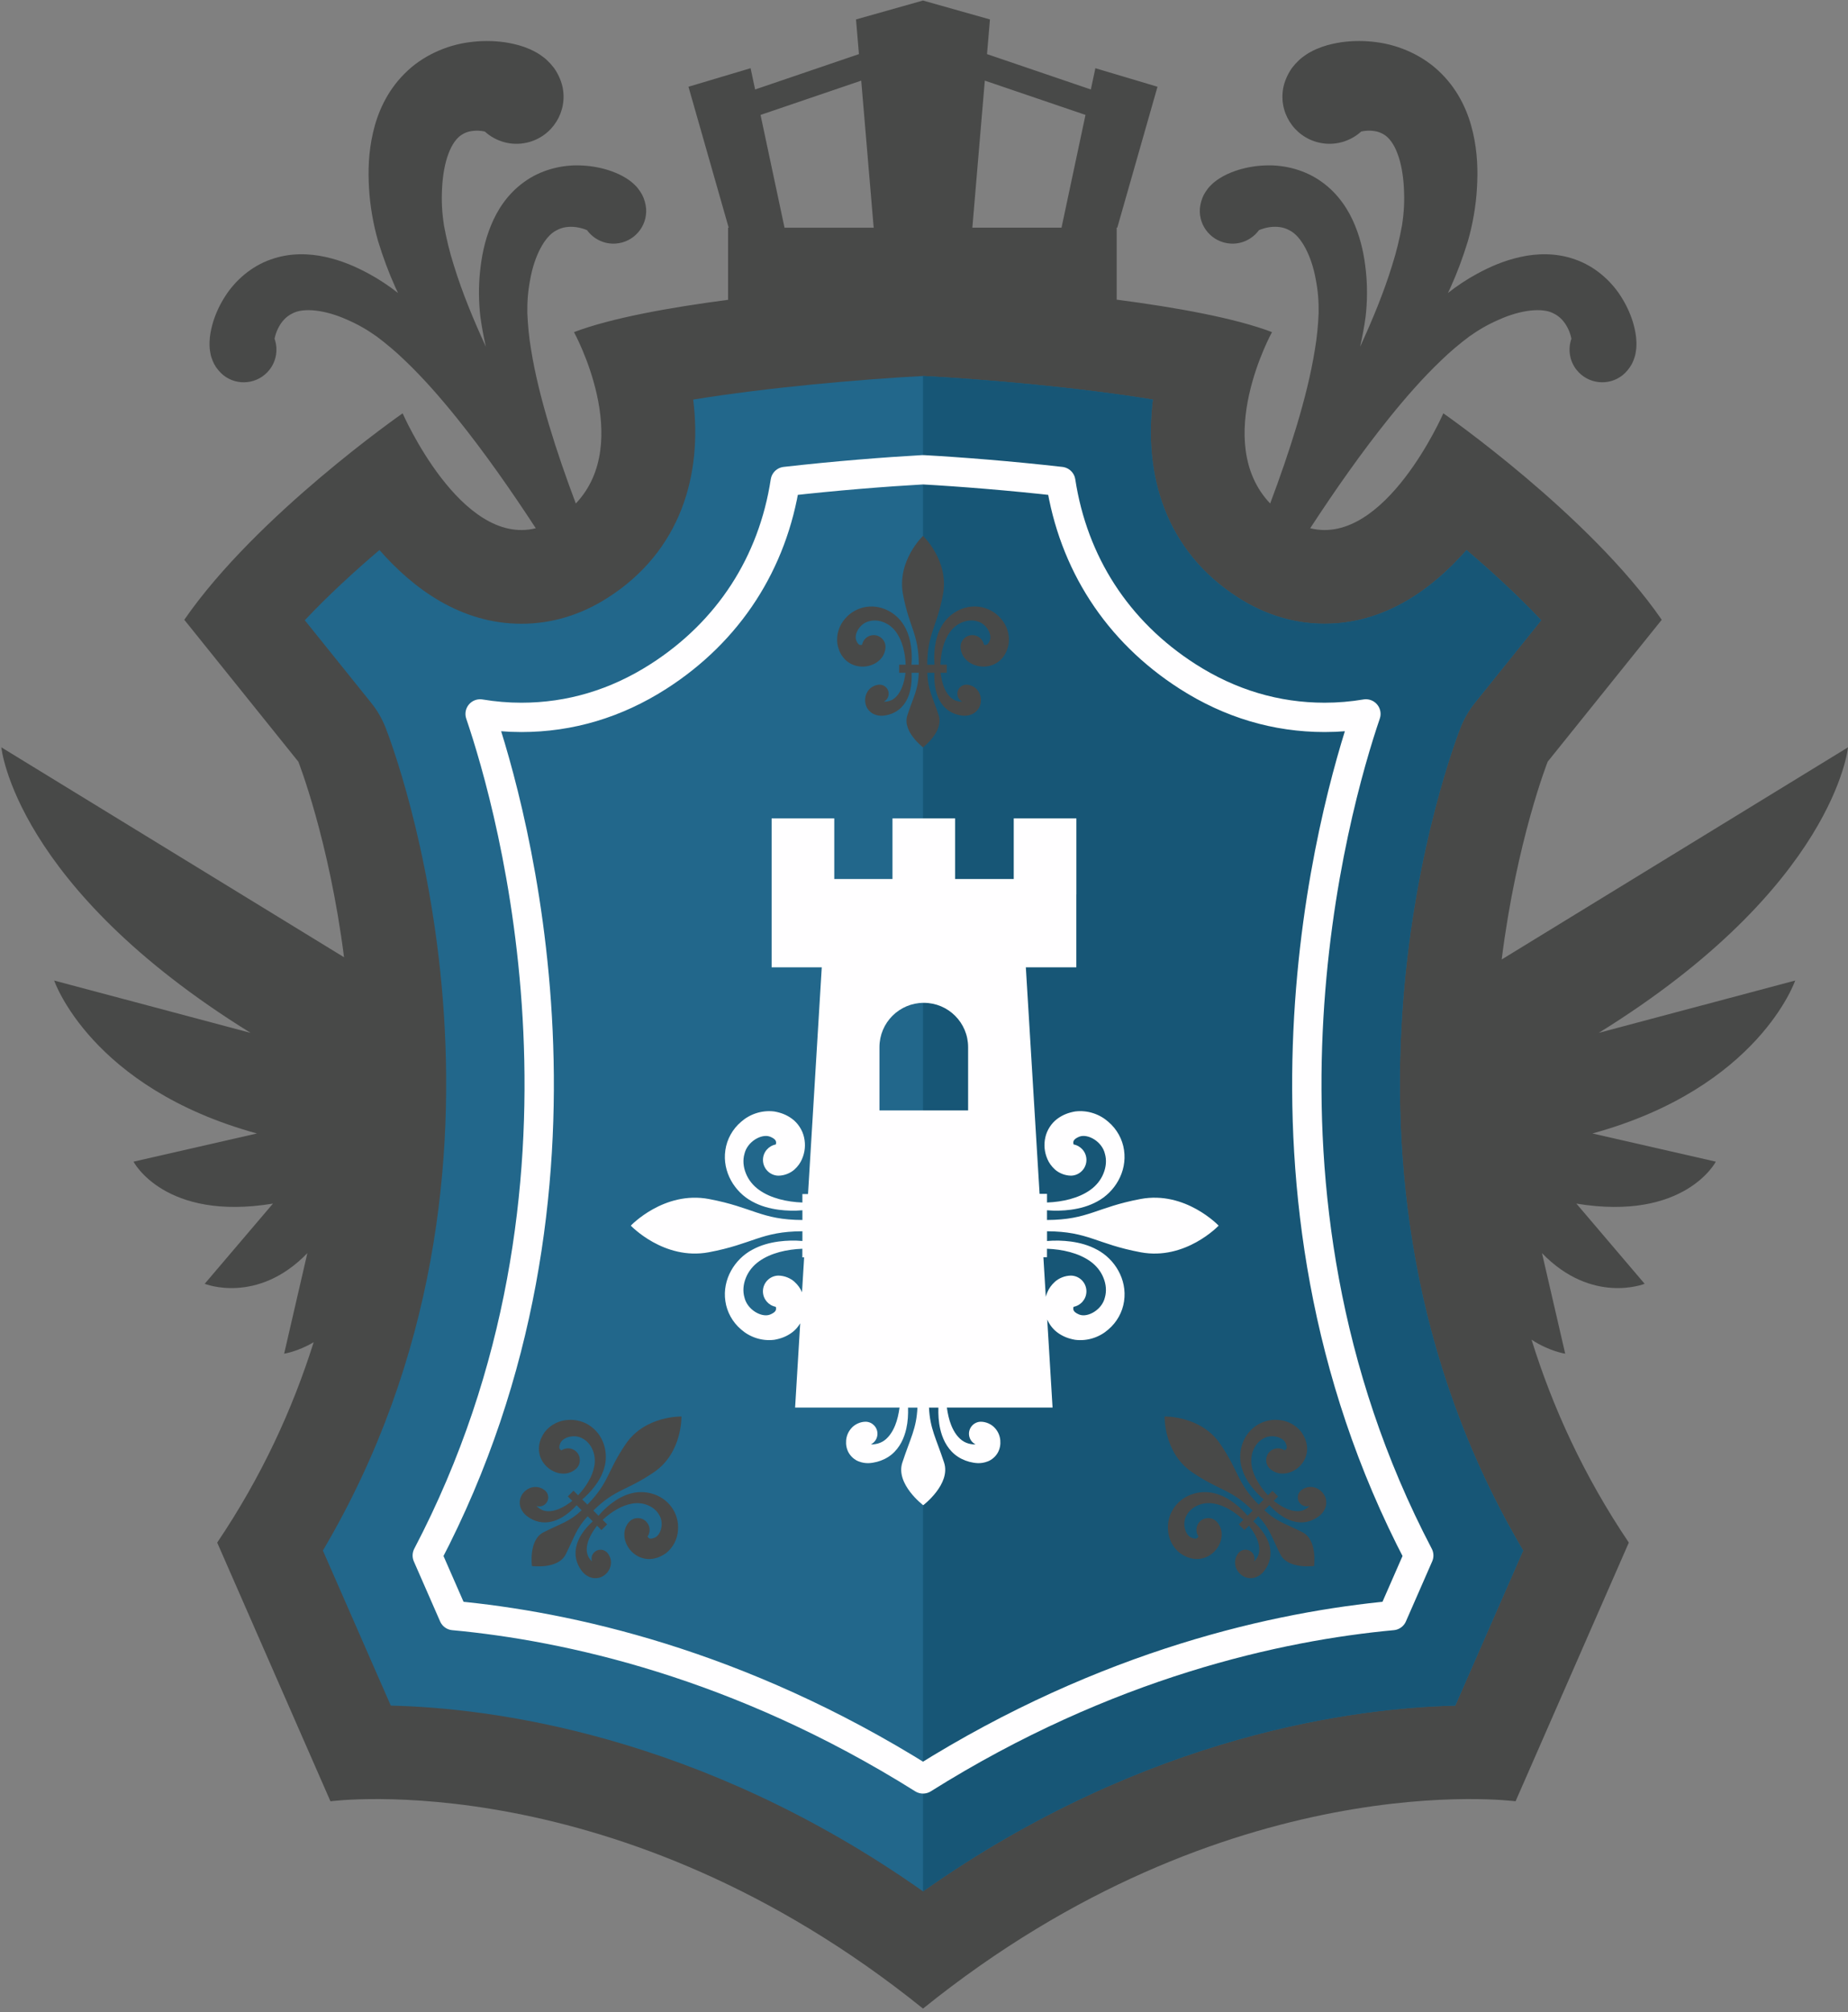 <svg width="315" height="343" viewBox="0 0 315 343" fill="none" xmlns="http://www.w3.org/2000/svg">
<rect x="0" y="0" width="315" height="343" fill="#808080" stroke="none"/>
<path d="M315 127.393L255.97 163.555C258.518 143.274 263.81 129.838 263.81 129.838L283.252 105.648C270.894 87.745 246.023 70.456 246.023 70.456C246.023 70.456 236.101 93.22 223.328 90.046C227.585 83.533 232.036 77.162 236.849 71.175C239.636 67.725 242.547 64.388 245.657 61.429C247.197 59.927 248.816 58.583 250.442 57.359C252.115 56.175 253.645 55.294 255.541 54.472C259.14 52.852 262.929 52.359 264.877 53.462C265.875 53.96 266.647 54.774 267.235 55.931C267.52 56.497 267.739 57.145 267.852 57.729C267.852 57.733 267.854 57.736 267.854 57.739C267.241 59.493 267.503 61.51 268.748 63.068C270.674 65.478 274.188 65.87 276.598 63.944C277.217 63.435 277.798 62.717 278.157 62.045C278.343 61.673 278.502 61.28 278.627 60.881L278.714 60.584L278.753 60.404L278.821 60.04C278.86 59.814 278.904 59.515 278.914 59.348C278.933 59.013 278.951 58.623 278.938 58.334L278.882 57.501C278.769 56.492 278.558 55.661 278.319 54.844C277.814 53.253 277.125 51.808 276.236 50.442C274.498 47.731 271.734 45.348 268.492 44.228C265.257 43.066 261.96 43.181 259.188 43.798C256.377 44.413 253.932 45.487 251.701 46.709C250.057 47.597 248.356 48.73 246.814 49.938C246.953 49.635 247.102 49.341 247.237 49.035C248.375 46.531 249.358 43.878 250.212 41.092C251.02 38.308 251.588 35.03 251.748 32.162C251.933 29.178 251.856 26.015 251.08 22.634C250.329 19.302 248.736 15.577 245.71 12.566C242.726 9.525 238.568 7.695 234.637 7.193C232.647 6.925 230.683 6.919 228.637 7.2C227.593 7.366 226.547 7.572 225.327 7.995L224.327 8.39C223.983 8.537 223.525 8.78 223.14 8.994C222.945 9.101 222.604 9.33 222.352 9.509L221.949 9.806L221.753 9.959L221.434 10.245C221.011 10.641 220.614 11.076 220.263 11.533C219.626 12.399 219.066 13.581 218.801 14.682C217.806 19.005 220.505 23.316 224.829 24.308C227.492 24.921 230.146 24.123 232.026 22.416C232.39 22.342 232.77 22.286 233.139 22.275C234.339 22.253 235.223 22.48 236 23C236.792 23.507 237.62 24.573 238.215 26.203C238.825 27.804 239.186 29.843 239.299 32.017C239.422 34.317 239.32 36.182 238.977 38.434C238.567 40.654 238.03 42.948 237.288 45.255C235.865 49.877 233.945 54.522 231.84 59.102C231.838 59.105 231.836 59.108 231.835 59.111C232.21 57.444 232.537 55.746 232.773 53.992C233.064 51.528 233.094 48.747 232.829 46.298C232.572 43.766 232.071 41.143 230.986 38.479C229.926 35.846 228.151 33.062 225.362 31.055C222.602 29.018 219.072 28.091 215.853 28.195C214.225 28.236 212.644 28.487 211.046 28.972C210.237 29.237 209.432 29.535 208.537 30.014L207.819 30.439C207.573 30.592 207.262 30.826 206.997 31.032C206.863 31.134 206.643 31.342 206.478 31.502L206.218 31.763L206.092 31.897L205.897 32.137C205.64 32.465 205.406 32.82 205.205 33.184C204.855 33.86 204.592 34.746 204.523 35.546C204.301 38.623 206.616 41.297 209.693 41.518C211.683 41.661 213.493 40.734 214.591 39.236C214.594 39.234 214.597 39.232 214.6 39.231C215.146 38.993 215.803 38.808 216.432 38.722C217.719 38.549 218.828 38.725 219.801 39.264C221.814 40.244 223.553 43.645 224.259 47.53C224.656 49.558 224.797 51.318 224.768 53.368C224.68 55.401 224.489 57.495 224.125 59.616C223.448 63.855 222.348 68.143 221.083 72.395C219.731 76.903 218.178 81.38 216.504 85.828C206.517 75.299 216.817 56.614 216.817 56.614C210.467 54.197 200.403 52.392 190.345 51.081V41.337V38.805H190.449L195.905 19.68L197.3 14.787L186.711 11.627L185.94 15.252L168.241 9.224L168.742 3.314L157.326 0.09L145.91 3.314L146.411 9.224L128.712 15.252L127.941 11.627L117.352 14.787L118.749 19.68L124.205 38.805H124.103V41.337V51.108C114.114 52.418 104.144 54.215 97.837 56.615C97.837 56.615 108.137 75.302 98.15 85.829C96.474 81.381 94.921 76.905 93.571 72.396C92.307 68.145 91.206 63.856 90.529 59.617C90.165 57.498 89.974 55.403 89.886 53.369C89.857 51.32 89.998 49.56 90.395 47.531C91.1 43.648 92.84 40.246 94.853 39.266C95.828 38.725 96.935 38.551 98.223 38.723C98.852 38.809 99.511 38.996 100.055 39.232C100.059 39.234 100.062 39.236 100.065 39.237C101.163 40.736 102.973 41.663 104.963 41.519C108.04 41.297 110.354 38.624 110.132 35.547C110.064 34.748 109.8 33.862 109.451 33.185C109.25 32.821 109.015 32.469 108.758 32.138L108.563 31.899L108.437 31.765L108.177 31.503C108.013 31.343 107.793 31.138 107.658 31.034C107.394 30.828 107.082 30.593 106.837 30.44L106.118 30.016C105.221 29.538 104.419 29.24 103.61 28.974C102.012 28.488 100.432 28.238 98.802 28.196C95.583 28.093 92.055 29.02 89.294 31.056C86.504 33.064 84.729 35.846 83.67 38.481C82.584 41.146 82.083 43.768 81.826 46.299C81.561 48.749 81.59 51.529 81.882 53.993C82.118 55.747 82.445 57.444 82.821 59.113C82.819 59.11 82.817 59.107 82.816 59.103C80.711 54.523 78.789 49.879 77.367 45.257C76.625 42.949 76.089 40.656 75.679 38.436C75.336 36.184 75.233 34.318 75.356 32.019C75.471 29.846 75.832 27.807 76.442 26.204C77.037 24.573 77.865 23.509 78.657 23.001C79.434 22.481 80.318 22.255 81.518 22.277C81.887 22.288 82.267 22.344 82.631 22.417C84.512 24.125 87.165 24.923 89.828 24.31C94.152 23.316 96.851 19.005 95.856 14.683C95.591 13.582 95.033 12.401 94.394 11.534C94.042 11.078 93.646 10.642 93.223 10.247L92.904 9.961L92.707 9.808L92.305 9.511C92.053 9.332 91.712 9.101 91.517 8.995C91.132 8.781 90.674 8.539 90.33 8.392L89.331 7.996C88.108 7.575 87.063 7.367 86.019 7.201C83.973 6.921 82.008 6.927 80.018 7.195C76.087 7.696 71.93 9.525 68.945 12.567C65.919 15.579 64.327 19.304 63.575 22.636C62.799 26.016 62.724 29.179 62.908 32.164C63.068 35.033 63.636 38.311 64.443 41.093C65.297 43.88 66.282 46.532 67.418 49.036C67.554 49.343 67.704 49.635 67.841 49.94C66.301 48.731 64.598 47.598 62.954 46.711C60.723 45.488 58.278 44.414 55.468 43.8C52.697 43.182 49.398 43.067 46.163 44.229C42.922 45.35 40.158 47.732 38.42 50.444C37.531 51.808 36.841 53.254 36.337 54.846C36.097 55.663 35.887 56.494 35.773 57.503L35.718 58.336C35.705 58.625 35.722 59.014 35.742 59.349C35.751 59.518 35.796 59.815 35.834 60.042L35.903 60.406L35.941 60.586L36.027 60.883C36.153 61.282 36.311 61.675 36.496 62.046C36.855 62.718 37.437 63.437 38.056 63.946C40.466 65.872 43.98 65.479 45.906 63.069C47.153 61.51 47.413 59.495 46.801 57.74C46.801 57.737 46.801 57.734 46.803 57.731C46.916 57.147 47.137 56.499 47.421 55.932C48.008 54.775 48.781 53.96 49.778 53.463C51.725 52.361 55.514 52.854 59.114 54.474C61.01 55.296 62.541 56.176 64.213 57.361C65.838 58.585 67.456 59.929 68.998 61.43C72.109 64.389 75.018 67.726 77.806 71.177C82.62 77.163 87.069 83.534 91.327 90.047C78.555 93.222 68.633 70.457 68.633 70.457C68.633 70.457 43.769 87.745 31.412 105.648L50.854 129.838C50.854 129.838 56.079 143.108 58.644 163.177L0.23 127.393C0.23 127.393 2.464 151.15 42.709 176.063L9.233 167.148C9.233 167.148 15.457 185.441 43.795 193.215L22.757 198.02C22.757 198.02 28.038 208.217 46.525 205.17L34.891 218.841C34.891 218.841 43.833 222.456 52.391 213.614L48.434 230.752C48.434 230.752 50.736 230.415 53.465 228.801C49.888 240.164 44.607 251.708 37.022 262.956L56.328 307.054C56.328 307.054 105.304 300.453 157.331 342.39C209.357 300.453 258.334 307.054 258.334 307.054L277.64 262.956C269.957 251.564 264.636 239.869 261.058 228.364C264.086 230.362 266.796 230.752 266.796 230.752L262.839 213.614C271.395 222.456 280.337 218.841 280.337 218.841L268.703 205.17C287.192 208.218 292.472 198.02 292.472 198.02L271.434 193.215C299.773 185.441 305.996 167.148 305.996 167.148L272.519 176.063C312.764 151.15 315 127.393 315 127.393ZM167.243 21.085L167.866 13.743L185.027 19.588L183.487 26.832L180.94 38.811H165.742L167.243 21.085ZM146.799 13.745L148.923 38.814H133.725L131.178 26.835L129.638 19.591L146.799 13.745Z" fill="#484948"/>
<path d="M157.333 322.406C119.071 295.428 83.124 291.115 66.611 290.745L55.038 264.311C94.138 198.129 66.925 127.09 65.703 123.987C65.112 122.492 64.301 121.094 63.294 119.841L51.953 105.729C55.967 101.463 60.474 97.336 64.68 93.761C70.489 100.386 78.571 106.328 88.879 106.328C94.048 106.326 99.004 104.832 103.61 101.883C116.077 93.9 119.751 80.906 118.16 68.118C130.672 66.059 146.747 64.653 157.333 64.094C167.92 64.654 183.993 66.06 196.505 68.118C194.914 80.906 198.588 93.9 211.056 101.883C215.662 104.832 220.619 106.328 225.786 106.328H225.789C236.09 106.326 244.168 100.391 249.976 93.769C254.185 97.349 258.695 101.478 262.707 105.736L251.369 119.841C250.362 121.094 249.55 122.492 248.961 123.987C247.739 127.09 220.526 198.129 259.625 264.311L248.053 290.745C231.541 291.114 195.592 295.426 157.333 322.406Z" fill="#22678B"/>
<path d="M251.369 119.839L262.707 105.734C258.695 101.476 254.185 97.347 249.976 93.768C244.168 100.388 236.09 106.325 225.789 106.326H225.786C220.618 106.326 215.661 104.831 211.056 101.881C198.588 93.898 194.914 80.904 196.505 68.116C183.993 66.057 167.92 64.651 157.333 64.092V322.406C195.592 295.428 231.541 291.115 248.053 290.745L259.625 264.311C220.526 198.129 247.738 127.09 248.961 123.987C249.55 122.492 250.362 121.094 251.369 119.839Z" fill="#175676"/>
<path d="M157.332 303.238C125.903 283.515 96.632 277.189 77.311 275.394L72.83 265.156C105.74 202.336 87.246 137.577 81.839 121.7C84.155 122.089 86.504 122.287 88.88 122.287C97.151 122.286 105.001 119.943 112.215 115.324C124.252 107.617 131.73 95.933 133.851 82.077C142.398 81.102 151.017 80.427 157.332 80.076C163.646 80.427 172.266 81.104 180.814 82.077C182.935 95.933 190.415 107.617 202.45 115.323C209.665 119.944 217.518 122.286 225.786 122.286C228.163 122.286 230.51 122.088 232.824 121.698C227.416 137.578 208.923 202.336 241.833 265.156L237.352 275.394C218.031 277.189 188.762 283.515 157.332 303.238Z" stroke="#FFFEFF" stroke-width="5" stroke-miterlimit="10" stroke-linecap="round" stroke-linejoin="round"/>
<path d="M194.418 204.385C186.837 205.807 185.552 207.929 178.465 207.964V206.308C179.832 206.424 181.171 206.392 182.541 206.212C184.065 206.005 185.613 205.591 187.056 204.792C189.968 203.228 192.148 199.798 191.598 196.052C191.336 194.206 190.375 192.458 188.909 191.22C187.485 189.956 185.42 189.185 183.238 189.467C182.146 189.664 181.157 190.016 180.188 190.744C179.224 191.466 178.45 192.639 178.182 193.88C177.906 195.127 178.015 196.387 178.544 197.602C178.803 198.205 179.221 198.823 179.842 199.377C180.474 199.934 181.467 200.396 182.573 200.406C184.055 200.368 185.225 199.134 185.187 197.653C185.153 196.365 184.218 195.317 183.002 195.087C182.973 194.997 182.951 194.902 182.949 194.819C182.946 194.624 182.972 194.469 183.146 194.271C183.313 194.075 183.701 193.861 184.031 193.74C185.464 193.234 187.866 194.602 188.342 196.697C188.636 197.718 188.556 198.888 188.095 200.02C187.657 201.124 186.886 202.093 185.844 202.84C183.854 204.265 181.099 204.884 178.468 204.982V203.51H177.201L174.859 164.893H183.466V152.465H183.474V139.508H172.796V149.843H162.807V139.508H152.127V149.843H142.206V139.508H131.528V149.843V152.467V164.894H140.072L137.731 203.539H136.77V204.985C134.139 204.887 131.386 204.268 129.394 202.843C128.352 202.096 127.581 201.127 127.143 200.023C126.682 198.891 126.602 197.722 126.896 196.7C127.372 194.605 129.774 193.237 131.207 193.743C131.539 193.866 131.925 194.078 132.094 194.274C132.266 194.472 132.292 194.627 132.29 194.822C132.29 194.905 132.266 195.001 132.238 195.09C131.022 195.32 130.086 196.368 130.053 197.656C130.015 199.139 131.184 200.371 132.667 200.409C133.771 200.401 134.764 199.938 135.398 199.38C136.019 198.826 136.437 198.208 136.695 197.605C137.227 196.391 137.335 195.13 137.058 193.883C136.789 192.642 136.015 191.467 135.051 190.747C134.083 190.018 133.092 189.667 132.002 189.469C129.82 189.186 127.755 189.957 126.331 191.221C124.863 192.461 123.904 194.207 123.642 196.054C123.091 199.8 125.271 203.229 128.184 204.793C129.627 205.593 131.173 206.006 132.699 206.214C134.068 206.394 135.406 206.426 136.775 206.309V207.966C129.687 207.931 128.403 205.807 120.822 204.386C113.177 202.953 107.523 208.925 107.523 208.925C107.523 208.925 113.177 214.897 120.822 213.464C128.403 212.042 129.687 209.92 136.775 209.884V211.541C135.407 211.425 134.068 211.456 132.699 211.637C131.175 211.844 129.627 212.258 128.184 213.059C125.271 214.623 123.093 218.053 123.642 221.798C123.904 223.645 124.864 225.392 126.331 226.631C127.755 227.895 129.82 228.666 132.002 228.383C133.093 228.187 134.083 227.834 135.051 227.106C135.578 226.714 136.036 226.179 136.398 225.579L135.529 239.941H153.331C153.185 240.998 152.963 242.03 152.585 242.962C152.096 244.191 151.338 245.24 150.403 245.758C149.935 246.017 149.433 246.157 148.903 246.204C148.748 246.221 148.596 246.223 148.451 246.216C149.083 245.889 149.533 245.251 149.565 244.488C149.613 243.356 148.735 242.4 147.604 242.352C146.662 242.335 145.685 242.798 145.13 243.443C144.557 244.083 144.29 244.807 144.227 245.528C144.166 246.25 144.294 247.006 144.685 247.68C145.08 248.339 145.701 248.859 146.325 249.1C147.6 249.606 148.607 249.399 149.487 249.19C150.384 248.957 151.257 248.53 151.977 247.94C153.43 246.735 154.136 245.078 154.482 243.54C154.755 242.325 154.813 241.124 154.781 239.943H156.38C156.217 243.527 155.186 245.128 153.809 249.312C152.604 252.975 157.366 256.585 157.366 256.585C157.366 256.585 162.127 252.975 160.923 249.312C159.548 245.128 158.517 243.527 158.352 239.943H159.953C159.921 241.124 159.979 242.325 160.252 243.54C160.598 245.078 161.303 246.737 162.757 247.94C163.477 248.53 164.35 248.955 165.247 249.19C166.126 249.397 167.133 249.606 168.408 249.1C169.031 248.858 169.653 248.339 170.048 247.68C170.44 247.008 170.568 246.251 170.506 245.528C170.442 244.807 170.175 244.083 169.602 243.443C169.048 242.799 168.07 242.335 167.13 242.352C165.999 242.4 165.119 243.356 165.167 244.488C165.199 245.251 165.649 245.889 166.281 246.216C166.137 246.223 165.986 246.223 165.829 246.204C165.298 246.159 164.795 246.018 164.328 245.758C163.394 245.24 162.634 244.191 162.146 242.962C161.768 242.029 161.546 240.996 161.399 239.941H179.414L178.504 224.931C178.883 225.799 179.486 226.576 180.195 227.108C181.163 227.837 182.154 228.188 183.244 228.386C185.426 228.669 187.491 227.898 188.915 226.634C190.383 225.394 191.342 223.648 191.604 221.801C192.155 218.056 189.975 214.626 187.062 213.062C185.619 212.261 184.071 211.849 182.547 211.64C181.179 211.46 179.84 211.428 178.471 211.544V209.888C185.559 209.923 186.843 212.047 194.424 213.467C202.069 214.9 207.723 208.928 207.723 208.928C207.723 208.928 202.062 202.95 194.418 204.385ZM165.02 189.284H149.907V178.502C149.907 174.328 153.29 170.945 157.463 170.945C161.637 170.945 165.02 174.328 165.02 178.502V189.284ZM136.689 220.245C136.43 219.642 136.012 219.024 135.391 218.471C134.758 217.914 133.767 217.451 132.661 217.441C131.178 217.48 130.008 218.713 130.047 220.194C130.08 221.482 131.015 222.531 132.231 222.761C132.26 222.85 132.282 222.946 132.284 223.029C132.287 223.223 132.262 223.378 132.088 223.576C131.92 223.772 131.532 223.986 131.2 224.108C129.769 224.613 127.365 223.246 126.89 221.15C126.596 220.129 126.676 218.959 127.137 217.827C127.574 216.723 128.345 215.754 129.387 215.007C131.378 213.582 134.132 212.963 136.764 212.866V214.337H137.069L136.706 220.306C136.703 220.287 136.698 220.266 136.689 220.245ZM185.841 215.007C186.883 215.754 187.654 216.723 188.091 217.827C188.553 218.959 188.632 220.129 188.339 221.15C187.863 223.246 185.461 224.613 184.028 224.108C183.698 223.985 183.31 223.772 183.142 223.576C182.968 223.378 182.944 223.223 182.946 223.029C182.948 222.946 182.97 222.852 182.999 222.761C184.215 222.532 185.15 221.482 185.184 220.194C185.222 218.712 184.052 217.48 182.569 217.441C181.465 217.449 180.472 217.912 179.839 218.471C179.218 219.024 178.8 219.642 178.541 220.245C178.425 220.512 178.337 220.782 178.26 221.053L177.852 214.312H178.463V212.866C181.095 212.963 183.849 213.584 185.841 215.007Z" fill="#FFFEFF"/>
<path d="M160.432 106.859C159.832 107.941 159.52 109.103 159.366 110.247C159.23 111.275 159.206 112.279 159.294 113.307H158.051C158.078 107.988 159.671 107.022 160.738 101.332C161.814 95.595 157.331 91.35 157.331 91.35C157.331 91.35 152.848 95.593 153.923 101.332C154.991 107.022 156.584 107.988 156.611 113.307H155.368C155.456 112.279 155.432 111.275 155.296 110.247C155.14 109.103 154.83 107.941 154.23 106.859C153.055 104.673 150.481 103.037 147.671 103.45C146.285 103.647 144.973 104.368 144.043 105.469C143.095 106.538 142.516 108.087 142.728 109.726C142.876 110.544 143.14 111.288 143.687 112.016C144.228 112.739 145.109 113.32 146.041 113.522C146.976 113.73 147.923 113.648 148.834 113.249C149.287 113.055 149.75 112.742 150.167 112.276C150.585 111.8 150.933 111.057 150.939 110.227C150.91 109.114 149.985 108.235 148.872 108.265C147.907 108.291 147.118 108.993 146.946 109.906C146.879 109.927 146.807 109.944 146.745 109.946C146.598 109.947 146.482 109.928 146.335 109.799C146.188 109.673 146.027 109.382 145.936 109.133C145.556 108.058 146.582 106.256 148.156 105.898C148.922 105.678 149.801 105.737 150.65 106.084C151.48 106.411 152.206 106.99 152.766 107.772C153.836 109.266 154.3 111.334 154.374 113.308H153.269V114.683H154.345C154.236 115.552 154.058 116.405 153.746 117.171C153.379 118.093 152.809 118.88 152.109 119.269C151.758 119.464 151.381 119.569 150.982 119.603C150.866 119.616 150.752 119.617 150.644 119.612C151.119 119.367 151.456 118.888 151.48 118.315C151.515 117.466 150.856 116.748 150.007 116.713C149.3 116.7 148.567 117.048 148.151 117.53C147.722 118.01 147.521 118.554 147.473 119.095C147.426 119.638 147.522 120.205 147.816 120.711C148.113 121.205 148.579 121.595 149.046 121.777C150.004 122.156 150.759 122 151.419 121.844C152.093 121.668 152.749 121.349 153.288 120.905C154.38 120.002 154.908 118.757 155.168 117.603C155.39 116.615 155.427 115.64 155.389 114.683H156.608C156.52 117.539 155.725 118.704 154.664 121.935C153.761 124.684 157.334 127.394 157.334 127.394C157.334 127.394 160.907 124.684 160.004 121.935C158.943 118.704 158.148 117.539 158.06 114.683H159.279C159.241 115.639 159.278 116.615 159.5 117.603C159.76 118.759 160.288 120.002 161.38 120.905C161.919 121.349 162.575 121.668 163.249 121.842C163.909 121.998 164.664 122.155 165.622 121.775C166.089 121.593 166.555 121.204 166.852 120.709C167.146 120.205 167.242 119.636 167.195 119.094C167.148 118.553 166.946 118.009 166.517 117.528C166.101 117.045 165.368 116.697 164.661 116.711C163.812 116.746 163.153 117.464 163.188 118.313C163.212 118.885 163.549 119.365 164.024 119.611C163.916 119.616 163.802 119.616 163.686 119.601C163.287 119.568 162.91 119.462 162.559 119.268C161.859 118.878 161.289 118.092 160.922 117.169C160.611 116.403 160.432 115.552 160.323 114.681H161.38V113.305H160.295C160.368 111.329 160.832 109.263 161.902 107.769C162.462 106.987 163.19 106.408 164.018 106.08C164.867 105.734 165.745 105.675 166.512 105.895C168.084 106.253 169.112 108.055 168.732 109.13C168.64 109.379 168.48 109.67 168.333 109.796C168.185 109.927 168.068 109.944 167.922 109.943C167.859 109.941 167.788 109.925 167.72 109.903C167.548 108.99 166.761 108.288 165.794 108.262C164.682 108.233 163.756 109.111 163.727 110.223C163.734 111.052 164.082 111.797 164.5 112.273C164.915 112.739 165.379 113.052 165.832 113.246C166.744 113.645 167.69 113.727 168.625 113.519C169.557 113.318 170.438 112.737 170.979 112.013C171.527 111.285 171.79 110.543 171.939 109.722C172.151 108.085 171.572 106.535 170.624 105.466C169.693 104.365 168.383 103.645 166.996 103.447C164.181 103.037 161.606 104.673 160.432 106.859Z" fill="#484948"/>
<path d="M107.382 254.624C106.192 254.964 105.151 255.567 104.232 256.266C103.41 256.896 102.682 257.591 102.018 258.377L101.139 257.498C104.92 253.756 106.728 254.201 111.506 250.931C116.325 247.634 116.155 241.464 116.155 241.464C116.155 241.464 109.984 241.294 106.688 246.113C103.42 250.891 103.863 252.699 100.121 256.48L99.241 255.601C100.03 254.935 100.722 254.209 101.353 253.387C102.052 252.468 102.654 251.427 102.995 250.237C103.71 247.86 103.048 244.884 100.767 243.187C99.648 242.346 98.212 241.928 96.774 242.049C95.347 242.134 93.842 242.82 92.835 244.129C92.361 244.812 92.021 245.525 91.894 246.425C91.764 247.319 91.977 248.353 92.494 249.154C93.008 249.962 93.735 250.575 94.661 250.937C95.119 251.121 95.668 251.226 96.292 251.191C96.924 251.151 97.697 250.87 98.287 250.288C99.053 249.48 99.02 248.205 98.214 247.439C97.513 246.773 96.46 246.713 95.692 247.236C95.63 247.204 95.566 247.164 95.523 247.121C95.418 247.019 95.349 246.923 95.336 246.727C95.322 246.534 95.414 246.215 95.524 245.974C96.016 244.944 98.017 244.397 99.382 245.256C100.081 245.642 100.659 246.306 101.015 247.15C101.369 247.969 101.474 248.891 101.318 249.841C101.018 251.654 99.885 253.444 98.539 254.892L97.759 254.111L96.787 255.083L97.548 255.845C96.856 256.384 96.128 256.858 95.365 257.181C94.454 257.573 93.494 257.728 92.724 257.506C92.337 257.396 91.997 257.203 91.691 256.946C91.598 256.872 91.519 256.793 91.445 256.713C91.954 256.876 92.532 256.774 92.953 256.387C93.579 255.813 93.621 254.838 93.046 254.212C92.556 253.703 91.791 253.43 91.155 253.478C90.512 253.513 89.985 253.756 89.568 254.105C89.152 254.456 88.818 254.925 88.67 255.49C88.529 256.051 88.584 256.655 88.786 257.115C89.195 258.06 89.84 258.484 90.417 258.84C91.017 259.193 91.707 259.431 92.401 259.498C93.812 259.63 95.065 259.124 96.066 258.492C96.919 257.95 97.636 257.287 98.285 256.584L99.147 257.445C97.064 259.404 95.679 259.665 92.644 261.199C90.06 262.505 90.671 266.948 90.671 266.948C90.671 266.948 95.114 267.559 96.42 264.975C97.954 261.94 98.215 260.554 100.173 258.473L101.035 259.335C100.331 259.985 99.668 260.701 99.126 261.555C98.495 262.556 97.989 263.81 98.121 265.221C98.19 265.915 98.427 266.605 98.779 267.205C99.135 267.782 99.559 268.427 100.504 268.836C100.963 269.038 101.568 269.093 102.129 268.952C102.693 268.804 103.163 268.47 103.514 268.054C103.863 267.637 104.106 267.111 104.141 266.467C104.189 265.832 103.916 265.066 103.407 264.576C102.781 264.002 101.808 264.042 101.232 264.669C100.844 265.09 100.743 265.668 100.906 266.177C100.826 266.104 100.746 266.022 100.673 265.931C100.414 265.625 100.223 265.285 100.113 264.899C99.893 264.128 100.046 263.169 100.438 262.257C100.761 261.496 101.235 260.767 101.774 260.074L102.521 260.821L103.493 259.849L102.725 259.081C104.173 257.736 105.964 256.603 107.777 256.303C108.726 256.146 109.649 256.252 110.467 256.606C111.313 256.962 111.976 257.54 112.362 258.239C113.22 259.603 112.673 261.605 111.644 262.096C111.403 262.206 111.083 262.299 110.89 262.284C110.694 262.272 110.598 262.203 110.496 262.098C110.453 262.053 110.415 261.991 110.381 261.928C110.905 261.161 110.844 260.108 110.179 259.407C109.412 258.599 108.137 258.566 107.33 259.333C106.747 259.924 106.466 260.696 106.426 261.328C106.391 261.952 106.497 262.501 106.68 262.959C107.042 263.885 107.655 264.613 108.463 265.127C109.264 265.644 110.298 265.856 111.192 265.727C112.094 265.599 112.805 265.261 113.489 264.787C114.797 263.778 115.482 262.273 115.568 260.848C115.689 259.412 115.271 257.975 114.43 256.855C112.734 254.571 109.757 253.907 107.382 254.624Z" fill="#484948"/>
<path d="M211.67 250.237C212.011 251.427 212.613 252.468 213.312 253.387C213.943 254.209 214.637 254.937 215.424 255.601L214.544 256.48C210.802 252.699 211.247 250.891 207.977 246.113C204.68 241.294 198.51 241.464 198.51 241.464C198.51 241.464 198.341 247.635 203.159 250.931C207.937 254.199 209.745 253.756 213.526 257.498L212.647 258.377C211.983 257.589 211.255 256.896 210.433 256.266C209.514 255.567 208.473 254.965 207.283 254.624C204.906 253.909 201.93 254.571 200.233 256.852C199.392 257.971 198.974 259.407 199.095 260.843C199.182 262.27 199.866 263.775 201.175 264.782C201.858 265.256 202.571 265.596 203.472 265.722C204.365 265.851 205.399 265.639 206.201 265.122C207.008 264.608 207.621 263.88 207.983 262.955C208.167 262.497 208.272 261.948 208.237 261.324C208.197 260.692 207.916 259.919 207.334 259.329C206.526 258.563 205.251 258.596 204.485 259.402C203.819 260.103 203.759 261.156 204.282 261.924C204.25 261.986 204.212 262.05 204.167 262.093C204.065 262.198 203.969 262.267 203.773 262.28C203.58 262.294 203.261 262.203 203.02 262.091C201.99 261.6 201.441 259.598 202.302 258.234C202.688 257.535 203.352 256.957 204.196 256.601C205.015 256.247 205.937 256.142 206.887 256.298C208.7 256.598 210.491 257.731 211.938 259.077L211.156 259.857L212.128 260.829L212.889 260.068C213.429 260.76 213.903 261.488 214.225 262.251C214.618 263.162 214.772 264.121 214.551 264.892C214.441 265.278 214.247 265.618 213.99 265.925C213.917 266.016 213.837 266.097 213.757 266.171C213.92 265.661 213.818 265.084 213.432 264.662C212.857 264.037 211.882 263.995 211.257 264.57C210.747 265.06 210.475 265.824 210.522 266.461C210.558 267.104 210.8 267.631 211.15 268.047C211.501 268.464 211.97 268.797 212.535 268.946C213.095 269.086 213.7 269.032 214.16 268.829C215.104 268.421 215.529 267.776 215.885 267.198C216.238 266.598 216.475 265.909 216.542 265.215C216.675 263.804 216.169 262.551 215.537 261.55C214.996 260.695 214.332 259.98 213.628 259.33L214.49 258.468C216.448 260.551 216.71 261.936 218.244 264.97C219.549 267.554 223.992 266.943 223.992 266.943C223.992 266.943 224.604 262.5 222.02 261.194C218.984 259.661 217.599 259.399 215.518 257.441L216.38 256.579C217.029 257.283 217.746 257.947 218.6 258.488C219.6 259.12 220.855 259.626 222.264 259.493C222.958 259.424 223.648 259.187 224.248 258.836C224.825 258.48 225.47 258.055 225.879 257.11C226.081 256.651 226.136 256.046 225.995 255.486C225.847 254.921 225.513 254.451 225.097 254.1C224.68 253.751 224.154 253.508 223.51 253.473C222.875 253.425 222.109 253.698 221.619 254.207C221.045 254.833 221.084 255.806 221.712 256.383C222.133 256.77 222.711 256.871 223.22 256.708C223.146 256.788 223.067 256.868 222.974 256.941C222.668 257.2 222.328 257.391 221.942 257.501C221.171 257.723 220.211 257.568 219.3 257.176C218.539 256.853 217.81 256.379 217.119 255.84L217.865 255.093L216.893 254.121L216.126 254.889C214.78 253.441 213.647 251.651 213.347 249.838C213.191 248.888 213.296 247.965 213.651 247.147C214.006 246.301 214.584 245.639 215.283 245.252C216.648 244.394 218.649 244.941 219.141 245.971C219.251 246.212 219.343 246.531 219.329 246.724C219.316 246.92 219.248 247.016 219.142 247.118C219.098 247.161 219.035 247.199 218.973 247.233C218.205 246.709 217.152 246.77 216.451 247.436C215.644 248.202 215.612 249.477 216.378 250.284C216.969 250.867 217.741 251.148 218.373 251.188C218.997 251.223 219.546 251.117 220.004 250.934C220.93 250.572 221.657 249.959 222.171 249.151C222.688 248.35 222.901 247.316 222.771 246.422C222.644 245.52 222.305 244.809 221.831 244.126C220.823 242.817 219.318 242.132 217.893 242.046C216.456 241.925 215.02 242.343 213.901 243.184C211.617 244.884 210.953 247.86 211.67 250.237Z" fill="#484948"/>
</svg>
